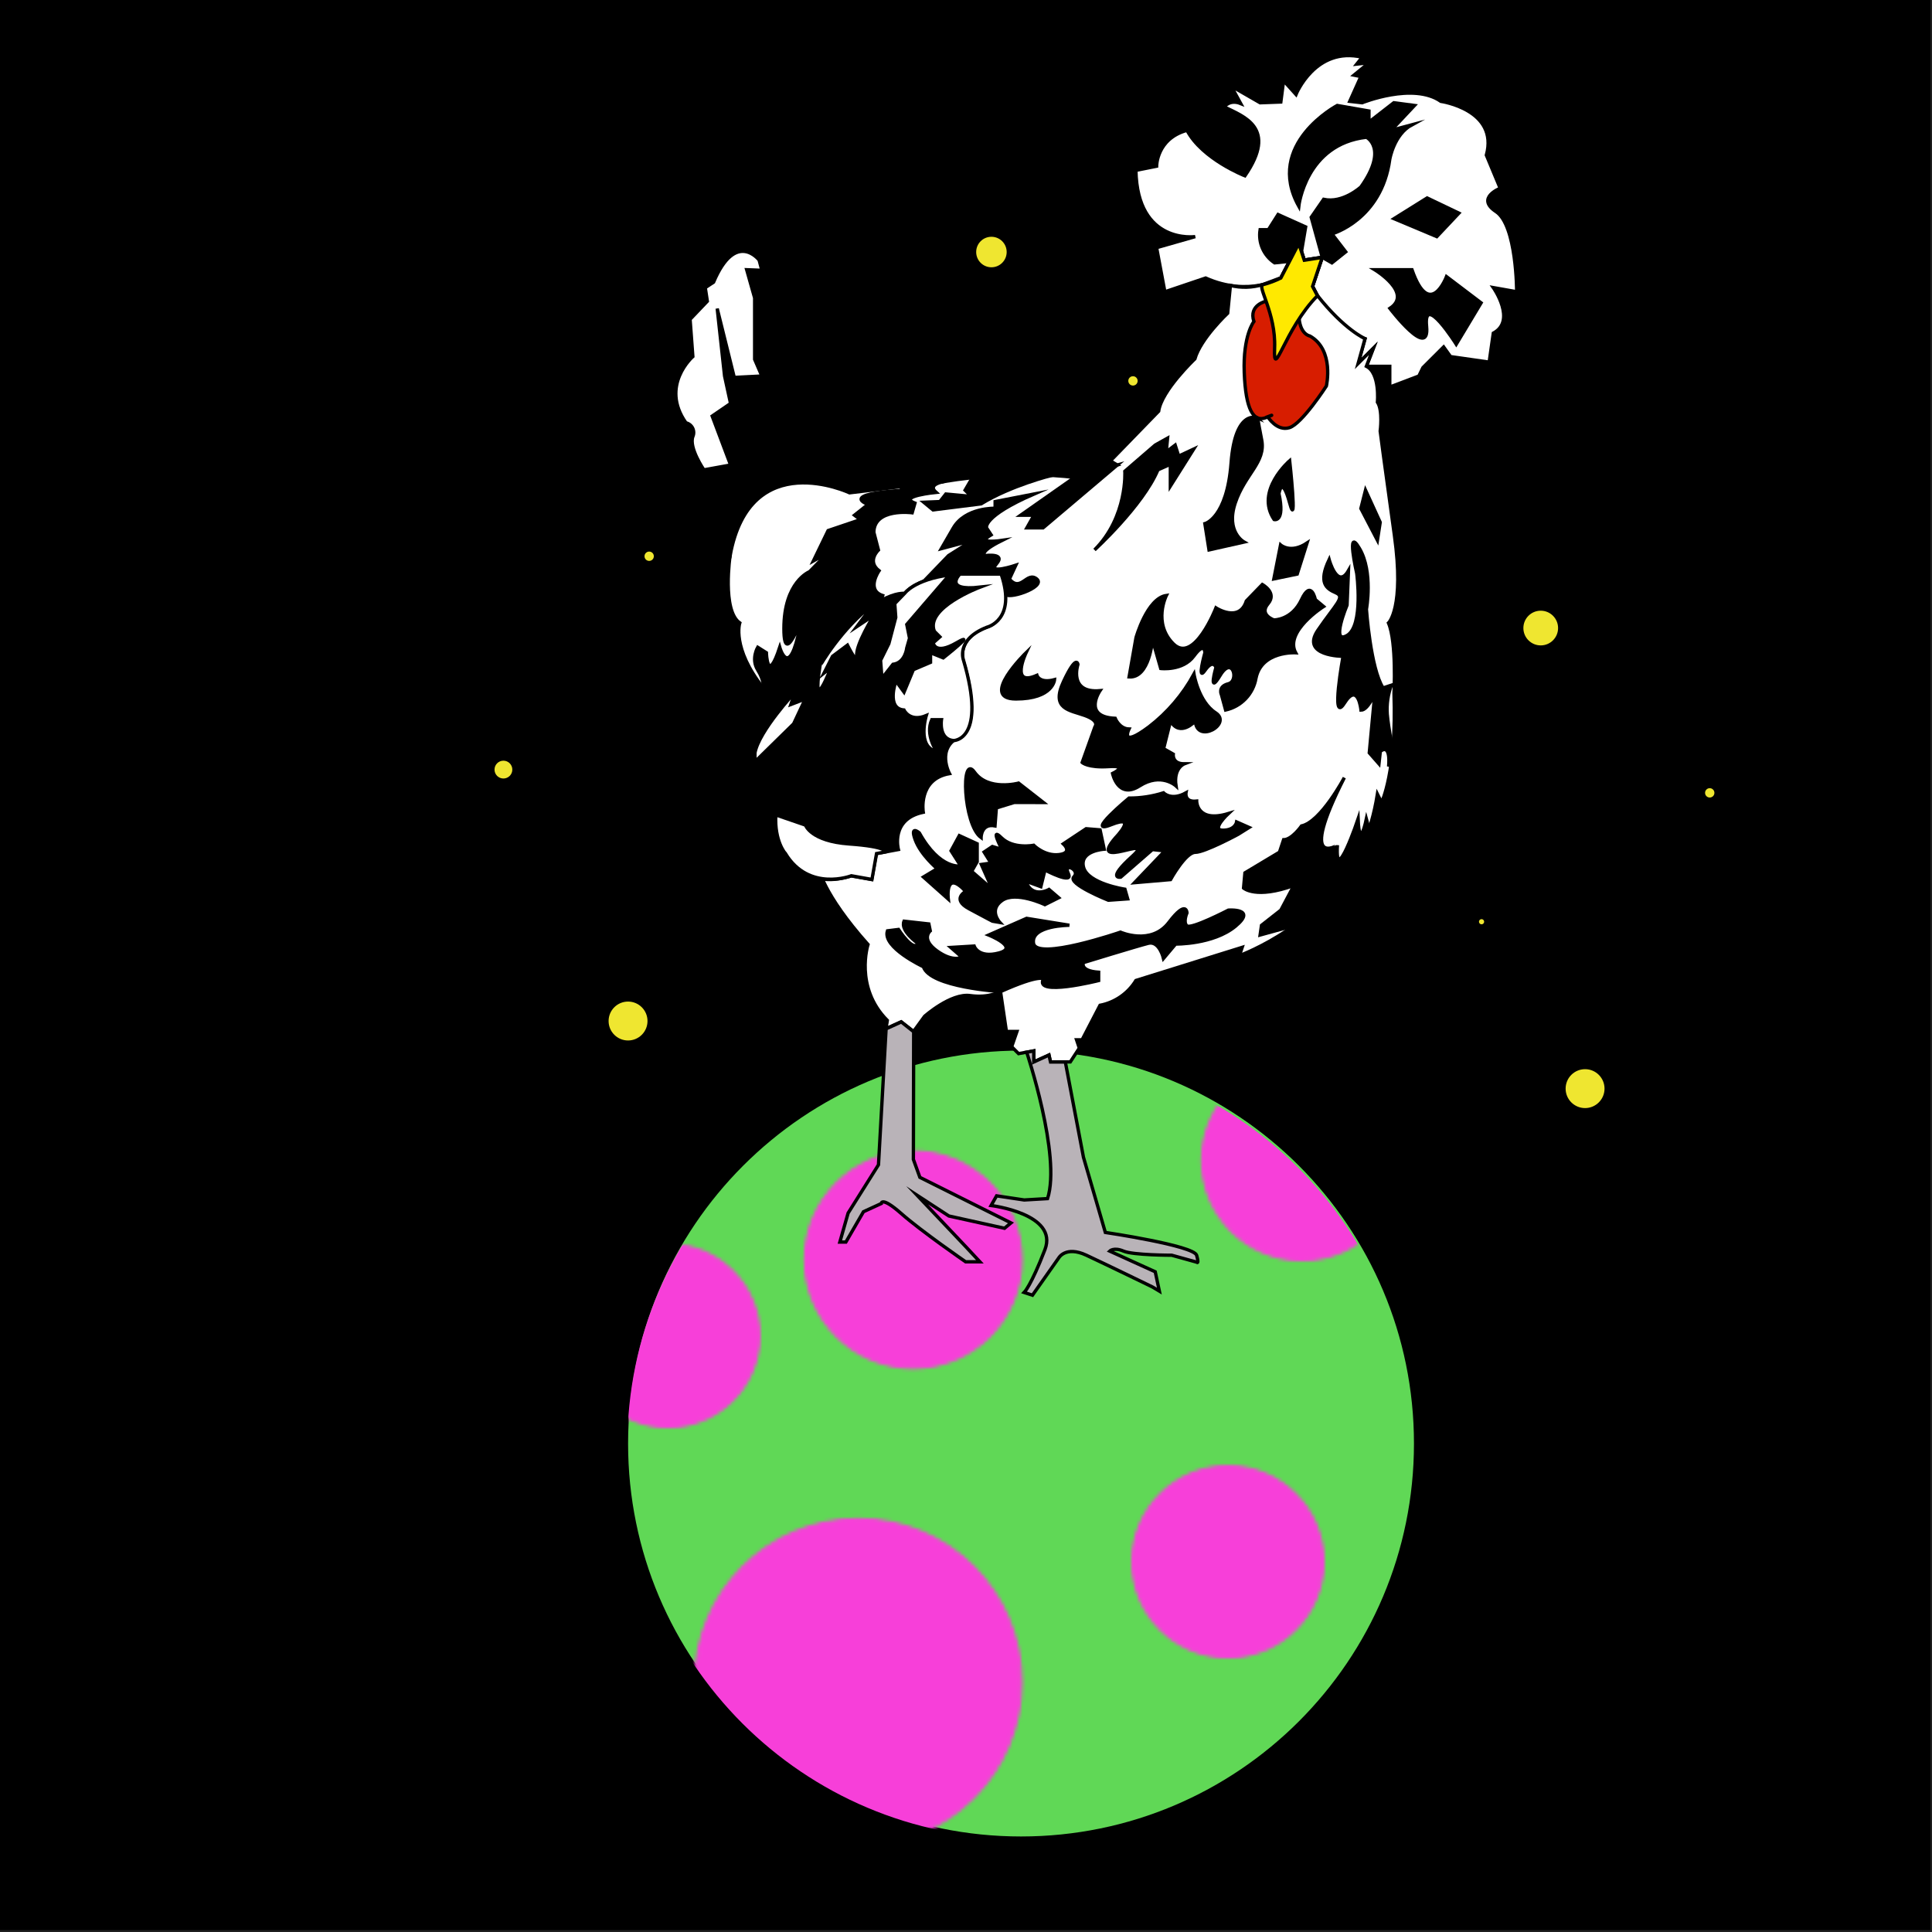 <svg width="579" height="579" viewBox="0 0 579 579" fill="none" xmlns="http://www.w3.org/2000/svg">
<rect width="579" height="579" fill="#1E1E1E"/>
<g id="hfghjk 1" clip-path="url(#clip0_0_1)">
<path id="background" d="M578 0.5H0.5V577.91H578V0.5Z" fill="black" stroke="black" stroke-miterlimit="10"/>
<g id="stars">
<path id="Vector" d="M188.22 312.32C191.716 312.32 194.55 309.486 194.55 305.99C194.55 302.494 191.716 299.66 188.22 299.66C184.724 299.66 181.89 302.494 181.89 305.99C181.89 309.486 184.724 312.32 188.22 312.32Z" fill="#EFE630" stroke="black" stroke-miterlimit="10"/>
<path id="Vector_2" d="M461.74 193.92C464.888 193.92 467.44 191.368 467.44 188.22C467.44 185.072 464.888 182.52 461.74 182.52C458.592 182.52 456.04 185.072 456.04 188.22C456.04 191.368 458.592 193.92 461.74 193.92Z" fill="#EFE630" stroke="black" stroke-miterlimit="10"/>
<path id="Vector_3" d="M475.03 332.58C478.526 332.58 481.36 329.746 481.36 326.25C481.36 322.754 478.526 319.92 475.03 319.92C471.534 319.92 468.7 322.754 468.7 326.25C468.7 329.746 471.534 332.58 475.03 332.58Z" fill="#EFE630" stroke="black" stroke-miterlimit="10"/>
<path id="Vector_4" d="M194.55 168.6C195.599 168.6 196.45 167.749 196.45 166.7C196.45 165.651 195.599 164.8 194.55 164.8C193.501 164.8 192.65 165.651 192.65 166.7C192.65 167.749 193.501 168.6 194.55 168.6Z" fill="#EFE630" stroke="black" stroke-miterlimit="10"/>
<path id="Vector_5" d="M339.54 116.05C340.589 116.05 341.44 115.199 341.44 114.15C341.44 113.101 340.589 112.25 339.54 112.25C338.491 112.25 337.64 113.101 337.64 114.15C337.64 115.199 338.491 116.05 339.54 116.05Z" fill="#EFE630" stroke="black" stroke-miterlimit="10"/>
<path id="Vector_6" d="M297.12 80.6C299.92 80.6 302.19 78.33 302.19 75.53C302.19 72.73 299.92 70.46 297.12 70.46C294.32 70.46 292.05 72.73 292.05 75.53C292.05 78.33 294.32 80.6 297.12 80.6Z" fill="#EFE630" stroke="black" stroke-miterlimit="10"/>
<path id="Vector_7" d="M444.01 277.5C444.711 277.5 445.28 276.931 445.28 276.23C445.28 275.529 444.711 274.96 444.01 274.96C443.309 274.96 442.74 275.529 442.74 276.23C442.74 276.931 443.309 277.5 444.01 277.5Z" fill="#EFE630" stroke="black" stroke-miterlimit="10"/>
<path id="Vector_8" d="M512.39 239.51C513.439 239.51 514.29 238.659 514.29 237.61C514.29 236.561 513.439 235.71 512.39 235.71C511.341 235.71 510.49 236.561 510.49 237.61C510.49 238.659 511.341 239.51 512.39 239.51Z" fill="#EFE630" stroke="black" stroke-miterlimit="10"/>
<path id="Vector_9" d="M150.87 233.81C152.621 233.81 154.04 232.391 154.04 230.64C154.04 228.889 152.621 227.47 150.87 227.47C149.119 227.47 147.7 228.889 147.7 230.64C147.7 232.391 149.119 233.81 150.87 233.81Z" fill="#EFE630" stroke="black" stroke-miterlimit="10"/>
</g>
<g id="Planet">
<path id="Vector_10" d="M305.99 550.37C371.027 550.37 423.75 497.647 423.75 432.61C423.75 367.573 371.027 314.85 305.99 314.85C240.953 314.85 188.23 367.573 188.23 432.61C188.23 497.647 240.953 550.37 305.99 550.37Z" fill="#60D856"/>
<g id="Mask group">
<mask id="mask0_0_1" style="mask-type:alpha" maskUnits="userSpaceOnUse" x="172" y="317" width="249" height="237">
<g id="Group">
<path id="Vector_11" d="M257.2 552.89C284.124 552.89 305.95 531.064 305.95 504.14C305.95 477.216 284.124 455.39 257.2 455.39C230.276 455.39 208.45 477.216 208.45 504.14C208.45 531.064 230.276 552.89 257.2 552.89Z" fill="#ED32AF" stroke="black" stroke-miterlimit="10"/>
<path id="Vector_12" d="M368 496.54C383.735 496.54 396.49 483.785 396.49 468.05C396.49 452.315 383.735 439.56 368 439.56C352.265 439.56 339.51 452.315 339.51 468.05C339.51 483.785 352.265 496.54 368 496.54Z" fill="#ED32AF" stroke="black" stroke-miterlimit="10"/>
<path id="Vector_13" d="M390.16 377.52C406.596 377.52 419.92 364.196 419.92 347.76C419.92 331.324 406.596 318 390.16 318C373.724 318 360.4 331.324 360.4 347.76C360.4 364.196 373.724 377.52 390.16 377.52Z" fill="#ED32AF" stroke="black" stroke-miterlimit="10"/>
<path id="Vector_14" d="M273.67 409.81C291.503 409.81 305.96 395.353 305.96 377.52C305.96 359.687 291.503 345.23 273.67 345.23C255.837 345.23 241.38 359.687 241.38 377.52C241.38 395.353 255.837 409.81 273.67 409.81Z" fill="#ED32AF" stroke="black" stroke-miterlimit="10"/>
<path id="Vector_15" d="M200.22 427.53C215.253 427.53 227.44 415.343 227.44 400.31C227.44 385.277 215.253 373.09 200.22 373.09C185.187 373.09 173 385.277 173 400.31C173 415.343 185.187 427.53 200.22 427.53Z" fill="#ED32AF" stroke="black" stroke-miterlimit="10"/>
</g>
</mask>
<g mask="url(#mask0_0_1)">
<path id="Vector_16" d="M305.76 550.99C370.797 550.99 423.52 498.267 423.52 433.23C423.52 368.193 370.797 315.47 305.76 315.47C240.723 315.47 188 368.193 188 433.23C188 498.267 240.723 550.99 305.76 550.99Z" fill="#F73FD9"/>
</g>
</g>
</g>
<g id="chicken">
<path id="Vector_17" d="M407.29 130.61C408.339 130.61 409.19 129.759 409.19 128.71C409.19 127.661 408.339 126.81 407.29 126.81C406.241 126.81 405.39 127.661 405.39 128.71C405.39 129.759 406.241 130.61 407.29 130.61Z" fill="#EFE630" stroke="black" stroke-miterlimit="10"/>
<path id="Vector_18" d="M383.85 83.32C383.85 83.32 374.35 89.11 361.32 83.32L349.1 87.45L346.62 74.22L358.2 70.91C358.2 70.91 340.83 73.39 340.42 51.05L346.62 49.81C346.62 49.81 346.62 41.54 355.72 39.06V33.69C355.72 33.69 361.1 29.14 366.89 32.04C366.89 32.04 368.5 29.69 371.83 31.04L368.96 25.8L377.64 30.8L383.85 30.57L384.68 24.18L388.4 28.31C388.4 28.31 394.19 13.84 408.25 17.15L406.6 19.21L410.32 18.8L405.77 22.52L407.84 22.94L404.5 30.37L408.22 30.79C408.22 30.79 423.53 24.58 431.8 30.37C431.8 30.37 449.17 32.85 445.45 46.5L449.59 56.43C449.59 56.43 442.14 59.33 448.35 63.43C454.56 67.53 454.53 87.43 454.53 87.43L447.53 86.19C447.53 86.19 454.53 96.12 447.53 99.84L446.29 108.53L434.71 106.87L432.64 103.98L426.43 110.18L425.21 112.69L416.5 115.99V109.79H409.5L411.57 104.41L407.02 108.96L409.09 101.52C409.09 101.52 399.16 98.21 393.37 85.8L396.27 77.11L390.89 77.94L389.24 72.94L383.85 83.32Z" fill="white" stroke="black" stroke-miterlimit="10"/>
<path id="Vector_19" d="M373.09 52.69C373.09 52.69 360.27 47.69 355.72 39.04V33.69C355.72 33.69 361.1 29.14 366.89 32.04C372.68 34.94 383.02 38.23 373.09 52.69Z" fill="black" stroke="black" stroke-miterlimit="10"/>
<path id="Vector_20" d="M389.23 61.81C389.23 61.81 391.29 43.19 409.5 41.13C409.5 41.13 416.12 44.43 407.85 56.02C407.85 56.02 402.47 61.02 396.68 59.74L392.96 65.12L396.27 77.12L399.16 78.78L403.3 75.47L399.16 70.09C399.16 70.09 414.04 65.94 416.5 47.74C416.5 47.74 417.74 40.3 423.11 37.4L416.91 39.06L423.91 31.61L417.71 30.79L410.26 36.58V33.27L400.75 31.61C400.75 31.61 378.89 43.19 389.23 61.81Z" fill="black" stroke="black" stroke-miterlimit="10"/>
<path id="Vector_21" d="M381.98 78.77C380.379 77.707 379.118 76.205 378.348 74.444C377.579 72.683 377.333 70.737 377.64 68.84H380.13L383.02 64.29L391.29 68.01L390.04 75.41L389.23 72.98L386.5 78.31L381.98 78.77Z" fill="black" stroke="black" stroke-miterlimit="10"/>
<path id="Vector_22" d="M417.77 65.53L427.69 59.33L437.21 63.88L430.59 70.91L417.77 65.53Z" fill="black" stroke="black" stroke-miterlimit="10"/>
<path id="Vector_23" d="M411.98 80.83C411.98 80.83 423.56 87.83 416.53 92.42C416.53 92.42 428.53 108.14 427.53 97.8C426.53 87.46 436.42 103.17 436.42 103.17L443.87 90.76L433.5 82.9C433.5 82.9 428.5 96.14 423.15 80.83H411.98Z" fill="black" stroke="black" stroke-miterlimit="10"/>
<path id="Vector_24" d="M368.74 85.55L367.92 93.86C367.92 93.86 359.84 101.41 358.09 107.56C358.09 107.56 348.09 117.03 347.24 123.23L332.77 138.12L334.83 139.36L322.01 143.09C322.01 143.09 305.47 140.6 282.72 144.33C282.72 144.33 274.65 121.78 265.55 117.23C265.55 117.23 263.9 110.23 262.65 110.62C262.65 110.62 252.73 72.15 233.7 87.04L234.94 88.69H230.39L227.5 77.94C227.5 77.94 220.05 69.25 213.85 84.56L211.36 86.21L211.98 90.27L206.81 95.69L207.64 106.85C207.64 106.85 197.71 115.13 205.57 126.71C206 126.809 206.402 127.002 206.749 127.275C207.096 127.548 207.378 127.894 207.576 128.289C207.773 128.683 207.882 129.116 207.893 129.557C207.904 129.998 207.818 130.436 207.64 130.84C206.4 134.15 210.95 140.77 210.95 140.77C210.95 140.77 209.3 153.59 216.74 161.04C216.74 161.04 215.91 163.52 218.81 166.42C218.81 166.42 216.33 182.96 221.7 186.68C221.7 186.68 219.22 194.13 228.7 206.13L232.42 213.57L245.24 259.9C245.24 259.9 246.48 267.76 260.13 283.06C260.13 283.06 256 295.88 265.92 305.81L265.51 308.29L270.06 306.22L273.78 309.12L277.09 304.57C277.09 304.57 284.95 297.57 290.74 298.37C296.53 299.17 299.84 297.12 299.84 297.12L301.61 309.12H304.77L303.19 313.69L305.26 315.76L309.81 314.93V318.24L314.36 316.17L314.83 318.24H320.76L323.46 314.1L322.63 311.62H324.29L329.66 301.28C331.872 300.857 333.972 299.976 335.825 298.695C337.678 297.414 339.243 295.76 340.42 293.84L372.27 283.91L371.44 286.39C371.44 286.39 398.74 276.46 406.18 254.13L407.01 255.37C407.01 255.37 410.73 250.82 412.8 237.99L414.04 240.48C414.04 240.48 418.59 231.38 417.77 207.8C417.77 207.8 418.59 192.5 416.11 186.7C416.11 186.7 420.93 182.25 417.9 160.49C414.87 138.73 413.63 129.21 413.63 129.21C413.63 129.21 414.46 123.01 412.8 120.52C412.8 120.52 413.63 111.84 409.49 109.77L411.56 104.39L407.01 108.94L409.08 101.5C409.08 101.5 402.89 98.81 394.82 88.57L393.36 85.78L396.26 77.09L390.88 77.92L389.23 72.92L383.85 83.26L378.5 85.26C375.333 86.24 371.959 86.34 368.74 85.55V85.55Z" fill="white" stroke="black" stroke-miterlimit="10"/>
<path id="Vector_25" d="M282.72 144.33L254.59 147.69C254.59 147.69 224.81 133.62 218.81 166.51C218.003 165.891 217.382 165.061 217.017 164.112C216.652 163.162 216.556 162.13 216.74 161.13C216.74 161.13 209.92 155.55 210.95 140.86C210.95 140.86 206.19 134.04 207.64 130.93C207.844 130.529 207.951 130.087 207.952 129.637C207.954 129.188 207.849 128.744 207.648 128.342C207.447 127.94 207.154 127.592 206.793 127.324C206.432 127.056 206.013 126.876 205.57 126.8C205.57 126.8 197.51 116.66 207.64 106.94L206.81 95.69L211.98 90.23L211.36 86.17L213.85 84.52C213.85 84.52 219.02 69.42 227.5 77.9L230.39 88.69H234.94L233.7 87.04C233.7 87.04 250.5 70.29 262.65 110.62C262.65 110.62 263.65 110 265.55 117.23C265.55 117.23 274.03 121.16 282.72 144.33Z" fill="black" stroke="black" stroke-miterlimit="10"/>
<path id="Vector_26" d="M287.68 172.04C287.68 172.04 275.68 172.45 271.13 177.83C271.13 177.83 260.59 176.38 245.7 199.55C245.7 199.55 229.98 213.61 226.25 225.61C226.25 225.61 221.25 230.8 226.25 239.79L222.5 251.69C222.5 251.69 223.74 257.07 235.32 255.83C235.32 255.83 240.91 267.07 255.08 262.49L261.24 263.59L262.62 255.83L269.24 254.59C269.24 254.59 266.76 245.49 276.69 243.42C276.69 243.42 275.03 233.49 284.55 231.84C284.55 231.84 280.41 224.19 287.65 220.77C294.89 217.35 288.65 197.92 288.65 197.92C288.65 197.92 286.59 191.3 295.65 188C304.71 184.7 299.93 172.07 299.93 172.07L287.68 172.04Z" fill="black" stroke="black" stroke-miterlimit="10"/>
<path id="Vector_27" d="M379.44 90.27C379.44 90.27 374.13 91.38 375.78 96.35C375.78 96.35 372.47 100.48 372.89 111.65C373.31 122.82 375.66 126.65 379.44 125.14C383.22 123.63 379.92 124.89 379.92 124.89C379.92 124.89 382.65 129.37 386.45 128.16C390.25 126.95 397.5 115.69 397.5 115.69C397.5 115.69 399.99 104.87 392.55 100.69C392.55 100.69 389.83 100.31 389.33 95.54L379.44 90.27Z" fill="#D71D00" stroke="black" stroke-miterlimit="10"/>
<path id="Vector_28" d="M389.23 72.98L383.85 83.32C382.137 84.16 380.345 84.83 378.5 85.32C376.61 85.63 382.4 93.9 381.99 104.24C381.58 114.58 384.9 98.66 394.82 88.63L393.36 85.84L396.26 77.15L390.88 77.98L389.23 72.98Z" fill="#FFE900" stroke="black" stroke-miterlimit="10"/>
<path id="Vector_29" d="M376.95 125.26C376.95 125.26 370.2 122.2 368.95 138.74C367.7 155.28 361.09 156.94 361.09 156.94L362.33 164.8L372.84 162.44C372.84 162.44 367.29 159.44 370.19 150.74C373.09 142.04 379.42 138.55 378.11 131.82C376.8 125.09 376.95 125.26 376.95 125.26Z" fill="black" stroke="black" stroke-miterlimit="10"/>
<path id="Vector_30" d="M386.5 138.07C386.5 138.07 376.04 147.07 381.83 155.7C381.83 155.7 385.17 156.7 383.29 147.94C383.29 147.94 384.15 142.09 386.5 150.75C388.85 159.41 386.5 138.07 386.5 138.07Z" fill="black" stroke="black" stroke-miterlimit="10"/>
<path id="Vector_31" d="M346.21 133.37L337.11 141.22C337.11 141.22 337.97 154.87 328.02 164.8C328.02 164.8 342.49 151.57 347.02 140.8L350.74 139.15V145.69L357.74 134.58L353.24 136.69L352.19 133.39L349.5 135.43L349.91 131.3L346.21 133.37Z" fill="black" stroke="black" stroke-miterlimit="10"/>
<path id="Vector_32" d="M409.23 146.9L407.84 152.39L412.8 161.91L413.63 156.53L409.23 146.9Z" fill="black" stroke="black" stroke-miterlimit="10"/>
<path id="Vector_33" d="M383.77 163.3C383.77 163.3 386.77 166.04 391.71 162.73L388.76 172.04L381.76 173.49L383.77 163.3Z" fill="black" stroke="black" stroke-miterlimit="10"/>
<path id="Vector_34" d="M364.41 182.17C364.41 182.17 371.41 186.72 373.51 180.11L378.3 175.17C378.3 175.17 382.84 177.62 380.03 180.93C377.22 184.24 381.78 185.79 381.78 185.79C381.78 185.79 387.16 185.9 390.05 179.69C392.94 173.48 394.19 179.69 394.19 179.69L396.67 181.76C396.67 181.76 384.88 189.21 388.29 195.62C388.29 195.62 378.06 195 376.4 203.27C375.997 205.579 374.917 207.716 373.296 209.409C371.676 211.102 369.589 212.276 367.3 212.78L366.06 208.23C366.06 208.23 364.82 205.75 368.13 204.92C371.44 204.09 369.37 196.24 365.65 202.44C361.93 208.64 364.41 200.01 364.41 200.01C364.41 200.01 363.58 197.38 361.1 200.94C358.62 204.5 361.1 195.62 361.1 195.62C361.1 195.62 361.1 192.1 357.79 196.62C354.48 201.14 347.86 200.34 347.86 200.34L345.38 191.69C345.38 191.69 344.55 203.27 338.38 202.86L340.45 191.1C340.45 191.1 343.76 179.28 349.55 178.45C349.55 178.45 345.41 186.72 351.62 192.93C357.83 199.14 364.41 182.17 364.41 182.17Z" fill="black" stroke="black" stroke-miterlimit="10"/>
<path id="Vector_35" d="M322.01 143.09L305.87 154.41H309.87L307.74 158.19H312.59L334.83 139.37L322.01 143.09Z" fill="black" stroke="black" stroke-miterlimit="10"/>
<path id="Vector_36" d="M309.87 148.05L298.23 150.32V152.32C298.23 152.32 289.31 152.02 285.7 158.22L282.1 164.43L291.46 161.95L284.26 166.5L276.84 174.2C276.84 174.2 283.22 170.63 300.03 172.08C300.03 172.08 301.49 175.4 301.3 177.77C301.11 180.14 313.7 176.01 310.72 173.53C307.74 171.05 305.96 177.66 302.51 173.53L304.43 169.39C304.43 169.39 295.75 172.29 298.64 168.98C301.53 165.67 295.31 166.5 295.31 166.5C295.31 166.5 292.8 165.67 300.31 161.95C300.31 161.95 292.06 163.19 297.03 160.29L295.67 158.22C295.67 158.22 294.22 154.87 309.87 148.05Z" fill="black" stroke="black" stroke-miterlimit="10"/>
<path id="Vector_37" d="M315.15 142.47C315.15 142.47 303.03 145.47 294.01 151L279.61 152.81L276.84 150.52L281.68 150.32L283.46 148.05L291.14 148.77L289.22 146.9L291.41 143.15C299.291 142.273 307.231 142.045 315.15 142.47Z" fill="black" stroke="black" stroke-miterlimit="10"/>
<path id="Vector_38" d="M228.74 206.17C228.74 206.17 229.15 204.1 227.08 200.79C225.01 197.48 227.08 193.98 227.08 193.98L229.68 195.62C229.68 195.62 229.95 205.36 233.68 193.98C233.68 193.98 236.17 202.86 239.07 190.86C241.97 178.86 234.93 202.44 234.93 188.38C234.93 174.32 242.61 171.33 242.61 171.33L248.17 165.63L243.76 168.11L248.17 159.01L257.84 155.74L256.08 154.4L260.16 151.15C260.16 151.15 250.88 148.03 271.45 146.9L269.68 145.9L282.68 144.37C282.68 144.37 277.79 145.16 280.54 147.56C280.54 147.56 268.82 148.71 274.2 150.78L273.37 153.67C273.37 153.67 261.97 152.14 261.88 159.53L263.26 164.84C263.26 164.84 259.72 168.15 263.44 171.05C263.44 171.05 259.44 176.82 264.54 178.48L264.05 180C264.05 180 253.93 185.94 245.66 199.59L232.5 213.61L228.74 206.17Z" fill="black" stroke="black" stroke-miterlimit="10"/>
<path id="Vector_39" d="M398.33 167.69C398.33 167.69 400.81 176.79 404.12 171L403.7 181.34C403.7 181.34 398.7 193.34 403.7 190.44C408.7 187.54 406.6 171.82 406.6 171.82C406.6 171.82 403.29 157.35 407.43 164.38C411.57 171.41 409.5 182.59 409.5 182.59C409.5 182.59 410.74 200.37 414.5 206.17L416.98 205.34C415.961 208.114 415.538 211.072 415.74 214.02C416.15 218.57 417.42 224.74 417.42 224.74L416.15 229.74C416.15 229.74 416.98 222.65 413.67 225.16L413.26 228.91L410.36 225.61L412.02 207.82C412.02 207.82 409.95 212.82 407.88 212.82C407.88 212.82 407.05 204.14 402.88 210.76C398.71 217.38 402.5 196.69 402.5 196.69C402.5 196.69 389.6 196.69 394.98 188.83C400.36 180.97 403.25 178.91 400.35 177.66C397.45 176.41 395.02 174.69 398.33 167.69Z" fill="black" stroke="black" stroke-miterlimit="10"/>
<path id="Vector_40" d="M402.88 233.05C402.88 233.05 395.88 246.29 390.05 247.53C390.05 247.53 387.16 251.66 384.68 251.66L383.44 255.39L373.09 261.59L372.68 266.14C372.68 266.14 376.4 269.51 387.78 265.35L383.85 272.76L378.06 277.31L377.64 280.21L387.78 277.42C387.78 277.42 402.05 267.8 406.18 254.15L407.01 255.39C408.275 253.155 409.378 250.833 410.31 248.44L409.49 245.44C409.49 245.44 407.43 255.37 407.01 245.44C407.01 245.44 400.01 266.12 400.81 253.3C400.81 253.32 388.81 260.76 402.88 233.05Z" fill="black" stroke="black" stroke-miterlimit="10"/>
<path id="Vector_41" d="M323.04 199.13C323.04 199.13 320.15 207.82 329.66 206.99C329.66 206.99 324.29 214.85 334.21 215.27C334.21 215.27 335.45 218.39 338.35 218.48C338.35 218.48 335.41 224.48 344.35 217.8C349.891 213.54 354.479 208.169 357.82 202.03C357.82 202.03 359.17 210.3 364.29 213.61C369.41 216.92 358.65 223.12 358.23 216.09C358.23 216.09 353.68 221.09 350.79 216.09L348.72 224.37L351.62 226.02C351.62 226.02 351.2 228.91 354.92 228.91C354.92 228.91 351.62 230.16 352.44 235.53C352.44 235.53 347.98 231.4 341.52 235.53C335.06 239.66 333.42 231.81 333.42 231.81C333.42 231.81 338.56 229.33 332.26 229.74C325.96 230.15 324.32 228.5 324.32 228.5L328.15 217.8C328.15 217.8 329.69 216.09 325.15 214.44C320.61 212.79 314.81 212.59 318.74 204.21C322.67 195.83 323.04 199.13 323.04 199.13Z" fill="black" stroke="black" stroke-miterlimit="10"/>
<path id="Vector_42" d="M338.35 239.18C341.858 239.19 345.345 238.657 348.69 237.6C348.69 237.6 351 240.08 355.43 237.6C355.43 237.6 354.89 240.5 358.62 240.08C358.62 240.08 358.62 246.7 368.13 243.81C368.13 243.81 362.75 248.81 366.48 248.81C370.21 248.81 370.61 246.33 370.61 246.33L374.34 247.98L371.03 250.05C371.03 250.05 361.1 255.43 358.2 255.43C355.3 255.43 350.8 263.6 350.8 263.6L340 264.53L349.1 255.01L345.38 254.6L335.87 262.87C335.87 262.87 331.5 263.7 339.27 256.67C347.04 249.64 325.53 261.22 334.27 251.08C334.27 251.08 341.27 243.85 333.02 247.15C324.77 250.45 338.35 239.18 338.35 239.18Z" fill="black" stroke="black" stroke-miterlimit="10"/>
<path id="Vector_43" d="M307.5 195.62C307.5 195.62 302.57 206.03 310.75 202.38C310.75 202.38 311.49 204.92 316.04 203.68C316.04 203.68 315.63 209.47 304.46 209.47C293.29 209.47 307.5 195.62 307.5 195.62Z" fill="black" stroke="black" stroke-miterlimit="10"/>
<path id="Vector_44" d="M312.7 240.5L305.26 234.69C305.26 234.69 296.16 237.17 292.02 231.38C287.88 225.59 288.65 247.09 294.02 251.02C294.02 251.02 294.02 246.68 298.19 247.51L298.6 242.13L303.98 240.48L312.7 240.5Z" fill="black" stroke="black" stroke-miterlimit="10"/>
<path id="Vector_45" d="M325.5 248.36L318.67 252.89C318.67 252.89 321.67 255.6 317.37 256.12C313.07 256.64 309.78 253.32 309.78 253.32C309.78 253.32 303.64 254.56 300.09 251.04C296.54 247.52 300.26 254.56 300.26 254.56L297.4 253.69L294.92 255.35L296.99 258.66L294.09 259.07L297.4 266.52L291.2 261.14L292.85 258.24V252.87L287.5 250.42L285.02 254.97L287.92 259.52C287.92 259.52 281.71 260.76 275.51 249.6C275.51 249.6 272.61 247.11 274.27 251.66C275.93 256.21 280.88 260.35 280.88 260.35L276.75 262.83L284.19 269.45C284.19 269.45 283.06 260.3 289.42 267.15C289.42 267.15 285.02 269.45 290.42 272.35C295.82 275.25 297.42 276.07 297.42 276.07L299.65 276.45C299.65 276.45 296.18 272.76 300.31 269.86C304.44 266.96 313.14 271.11 313.14 271.11L317.27 269.04L314.38 266.56C314.38 266.56 309.38 269.45 307.38 264.07L311.93 265.73L313.17 260.73C313.17 260.73 321.85 265.33 320.17 261.79C318.49 258.25 323.89 260.73 321.82 262.79C319.75 264.85 332.16 269.79 332.16 269.79L337.96 269.38L337.13 266.49C337.13 266.49 325.96 264.83 324.72 259.87C323.48 254.91 330.92 254.49 330.92 254.49L329.68 248.7L325.5 248.36Z" fill="black" stroke="black" stroke-miterlimit="10"/>
<path id="Vector_46" d="M355.72 273.59C355.72 273.59 354.48 276.39 355.72 277.47C356.96 278.55 368.13 272.76 368.13 272.76C368.13 272.76 376.89 272.11 370.24 277.6C363.59 283.09 352.32 282.92 352.32 282.92L348.69 287.24C348.69 287.24 347.45 281.86 344.14 282.69C340.83 283.52 324.7 288.48 324.7 288.48C324.7 288.48 323.46 290.96 329.25 291.37V293.86C329.25 293.86 309.81 298.76 312.7 293.41C312.7 293.41 311.88 291.79 299.88 297.16C299.88 297.16 278.79 295.92 276.72 289.72C276.72 289.72 264.31 283.93 265.96 278.96L269.27 278.55C269.27 278.55 273.82 285.55 275.06 282.69C275.06 282.69 269.69 278.96 270.93 276.07L278.37 276.9L278.79 278.96C278.79 278.96 275.87 281.42 280.79 284.96C285.71 288.5 288.25 286.83 288.25 286.83L284.94 283.94L291.94 283.52C291.94 283.52 293.18 287.25 299.39 285.59C305.6 283.93 296.3 280.22 296.3 280.22L307.66 275.22L320.48 277.29C320.48 277.29 308.9 277.29 309.73 282.67C310.56 288.05 335.79 279.36 335.79 279.36C335.79 279.36 344.97 283.44 350.3 276.43C355.63 269.42 355.72 273.59 355.72 273.59Z" fill="black" stroke="black" stroke-miterlimit="10"/>
<path id="Vector_47" d="M287.68 172.04C287.68 172.04 282.51 177.21 293.68 175.97C293.68 175.97 277.13 182.17 280.03 189.21L281.68 190.86L279.68 192.63C279.68 192.63 280.09 196.46 286.68 192.63C293.27 188.8 282.68 197.16 282.68 197.16L278.87 195.62V198.49L273.73 200.69L270.93 207.42L268.5 204.1C268.5 204.1 265.5 212.37 270.91 212.78C270.91 212.78 272.63 216.51 277.6 214.44C277.6 214.44 274.69 223.9 280.69 225.17C280.69 225.17 277.18 220.23 279.25 215.68H282.15C282.15 215.68 281.21 221.59 285.81 221.94C285.81 221.94 295.81 221.88 288.76 197.89C288.76 197.89 286.28 191.69 295.76 187.97C295.76 187.97 304.76 185.9 300.04 172.04H287.68Z" fill="white" stroke="black" stroke-miterlimit="10"/>
<path id="Vector_48" d="M284.5 172.33L271.75 187.14L272.58 191.27L271.75 194.18C271.75 194.18 271.32 198.63 267.61 199.09L264.31 203.27L263.9 197.89L266.38 192.89L268.45 185.03L268.15 180.89L271.15 177.79C271.15 177.79 274.08 173.69 284.5 172.33Z" fill="white" stroke="black" stroke-miterlimit="10"/>
<path id="Vector_49" d="M261.92 180.93L256.77 187.8L261.92 184.37C261.92 184.37 256.27 193.37 256.77 196.65C257.27 199.93 253.97 193.34 253.97 193.34L249.5 196.69L246.97 201.69L249.03 200.03C249.03 200.03 243.24 215.34 245.73 199.62C245.7 199.55 252.08 188.38 261.92 180.93Z" fill="white" stroke="black" stroke-miterlimit="10"/>
<path id="Vector_50" d="M226.25 225.61V228.29L237.84 216.92L241.34 209.47L237.01 211.13L238.27 207.44C238.27 207.44 227.5 218.99 226.25 225.61Z" fill="white" stroke="black" stroke-miterlimit="10"/>
<path id="Vector_51" d="M232.5 244.22L241.38 247.27C241.38 247.27 242.95 252.1 254.48 252.92C266.01 253.74 265.37 255.3 265.37 255.3L262.69 255.8L261.31 263.56L255.15 262.46C255.15 262.46 242.43 267.38 235.39 255.8C235.35 255.8 232.05 252.08 232.5 244.22Z" fill="white" stroke="black" stroke-miterlimit="10"/>
<path id="Vector_52" d="M210.95 140.81L218.95 139.36L213.43 124.69L218.94 120.92L217.15 112.69L214.94 92.47L220.05 113.11L228.32 112.69L226.16 107.69V89.27L223.77 80.83L228.32 81.01L227.5 77.94C227.5 77.94 220.5 68.84 213.85 84.56L211.36 86.21L211.98 90.27L206.81 95.69L207.64 106.85C207.64 106.85 197.71 115.54 205.57 126.71C206 126.809 206.402 127.003 206.749 127.275C207.096 127.548 207.378 127.894 207.576 128.289C207.773 128.683 207.882 129.116 207.893 129.557C207.904 129.998 207.818 130.436 207.64 130.84C206.4 134.19 210.95 140.81 210.95 140.81Z" fill="white" stroke="black" stroke-miterlimit="10"/>
<path id="Vector_53" d="M307.69 315.34C307.69 315.34 318.08 346.39 313.94 359.21L306.94 359.62L298.67 358.38L297.02 361.28C297.02 361.28 317.28 363.76 313.15 374.51C309.02 385.26 306.94 387.34 306.94 387.34L309.42 388.16L317.28 377C317.28 377 319.35 373.27 325.56 376.17C331.77 379.07 345.38 385.69 345.38 385.69L347.45 386.93L346.21 381.14L332.56 374.94C332.56 374.94 333.8 373.7 336.69 374.94C339.58 376.18 351.17 376.18 351.17 376.18L358.62 378.25C358.62 378.25 359.44 379.12 358.62 376.2C357.8 373.28 331.26 369.35 331.26 369.35L324.7 346.81L319.27 318.27H314.83L314.36 316.2L309.81 318.27V314.96L307.69 315.34Z" fill="#B9B3B8" stroke="black" stroke-miterlimit="10"/>
<path id="Vector_54" d="M270.1 306.26L265.55 308.33L263.27 349.08L254.17 363.55L251.69 372.24H253.5L258.77 363.14L264.1 360.69C264.1 360.69 264.1 358.4 270.1 363.69C276.1 368.98 289.39 378.15 289.39 378.15H293.66L289.39 373.57L274.86 358.22L284.37 364.42L301.04 368.1L302.98 366.49L275.68 352.84L273.73 347.46L273.82 309.2L270.1 306.26Z" fill="#B9B3B8" stroke="black" stroke-miterlimit="10"/>
</g>
</g>
<defs>
<clipPath id="clip0_0_1">
<rect width="578.5" height="578.41" fill="white"/>
</clipPath>
</defs>
</svg>
